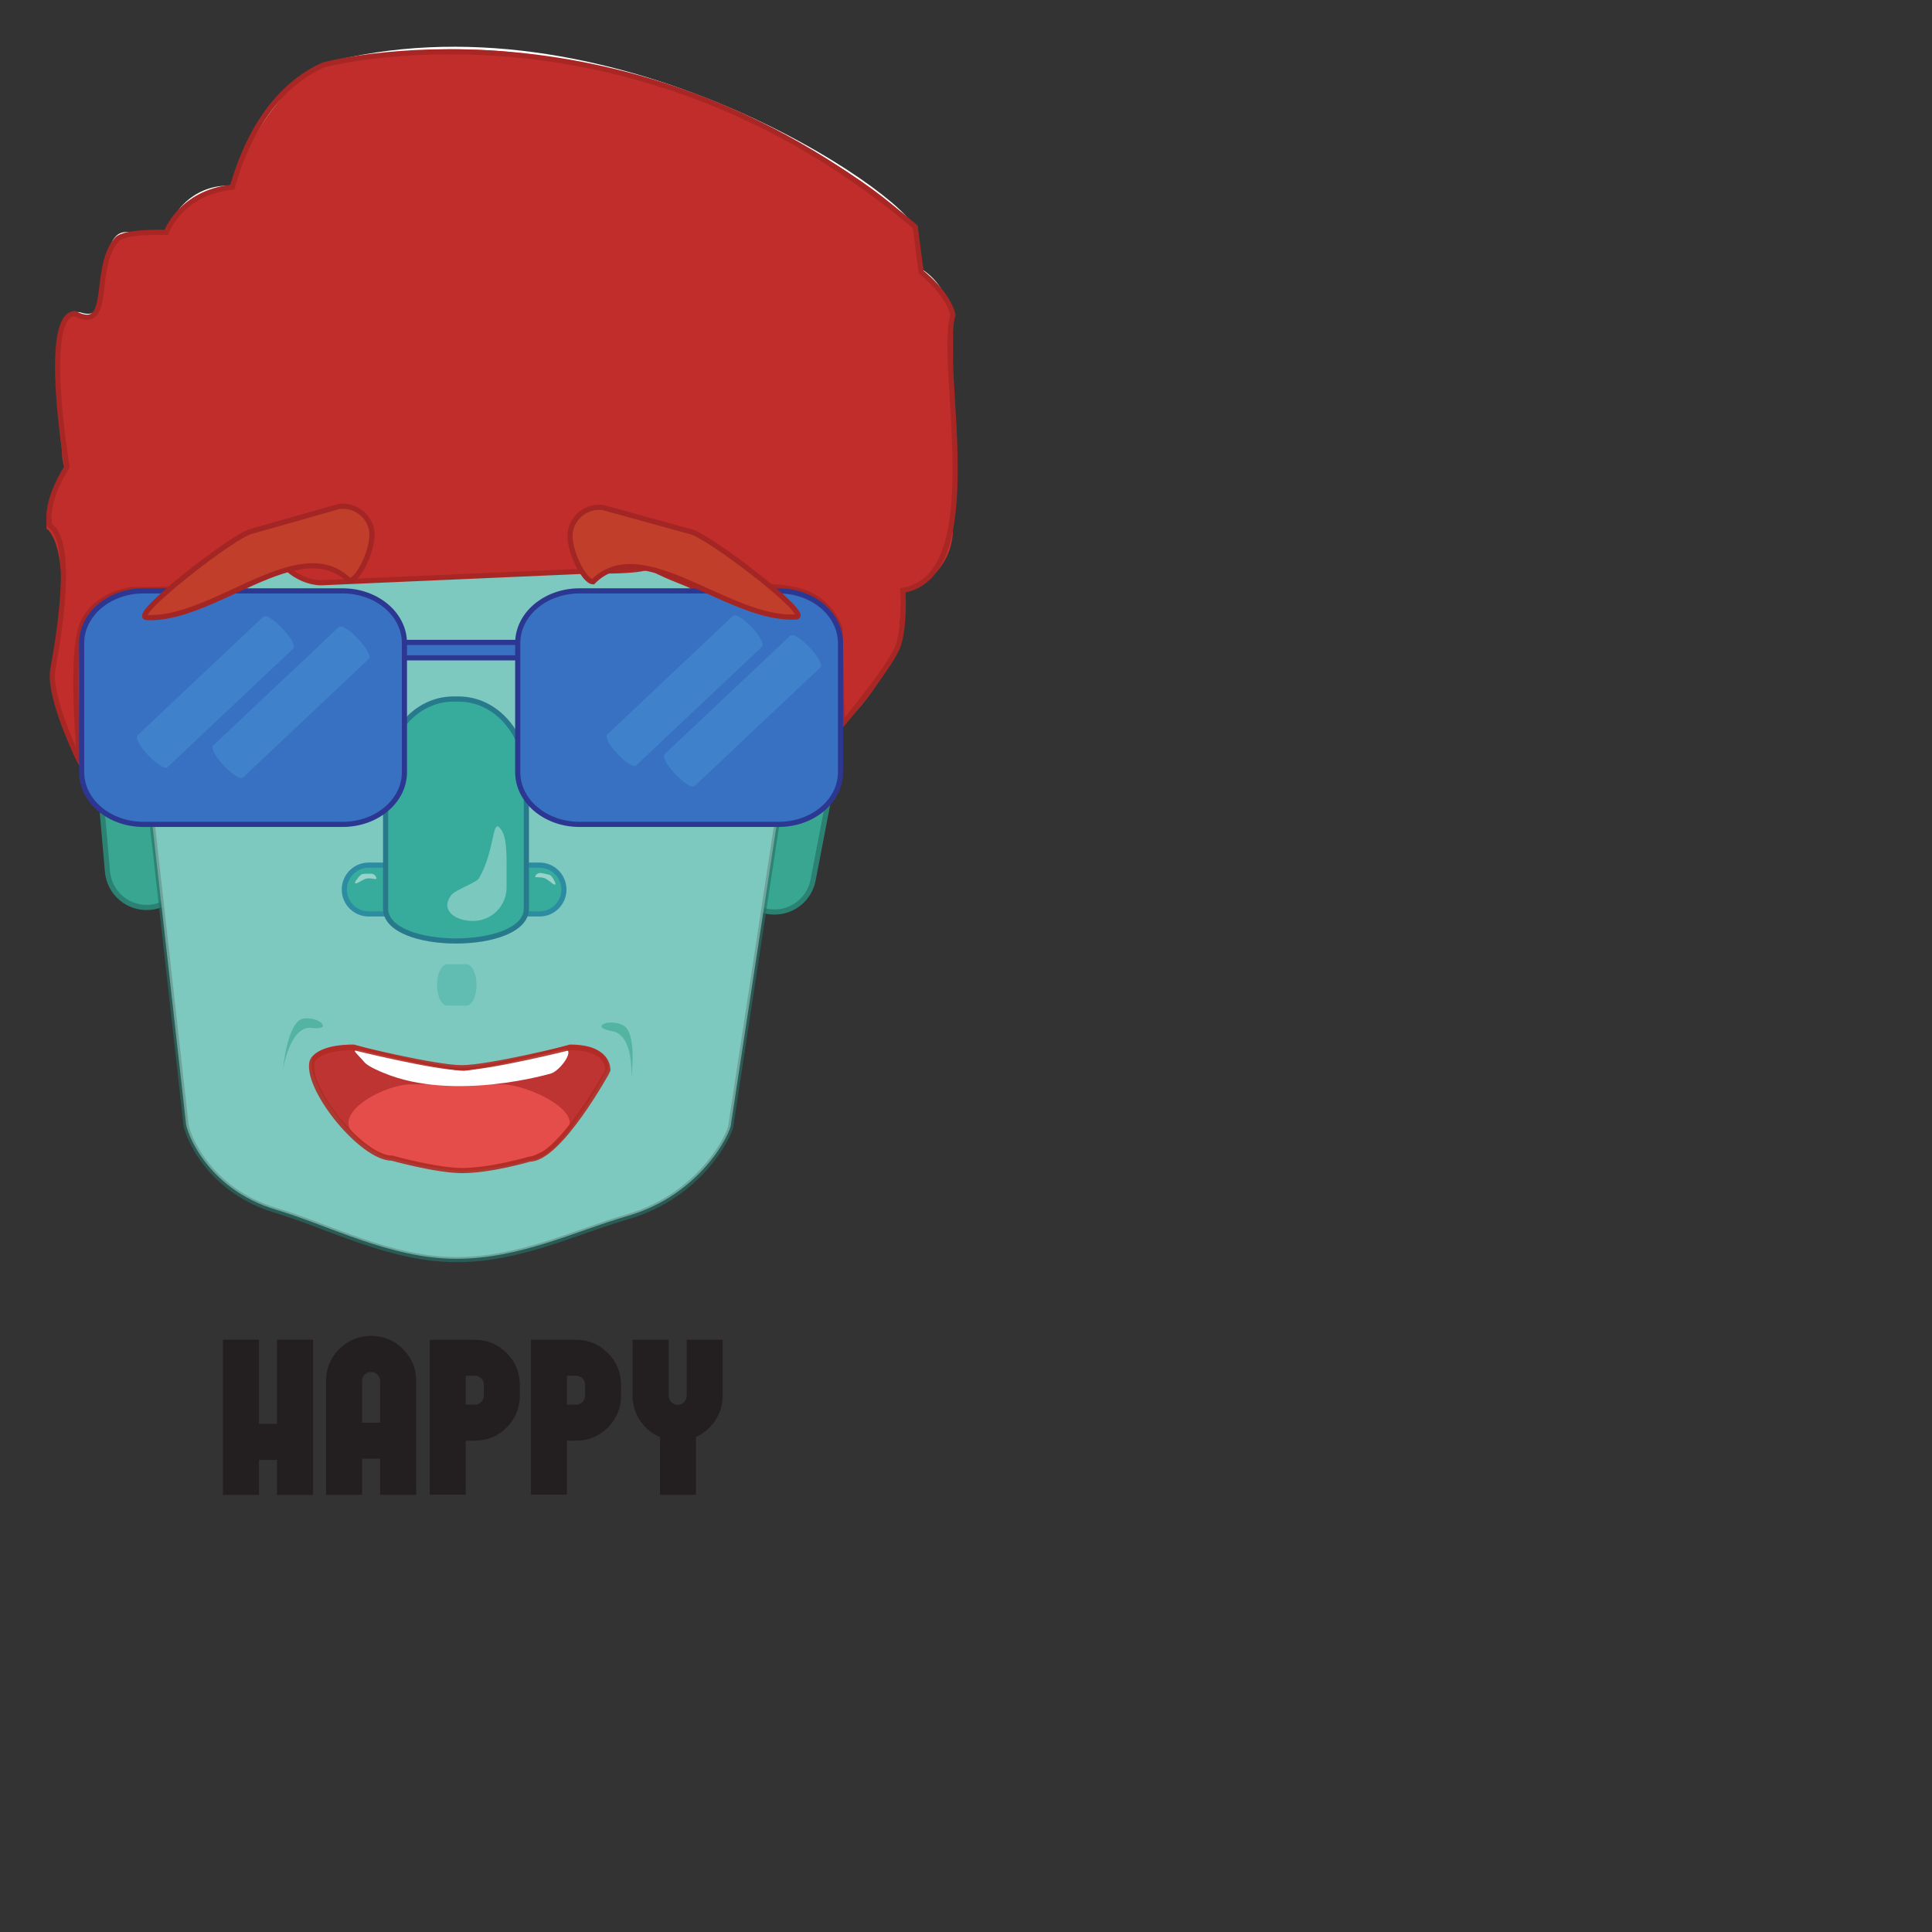 <svg xmlns='http://www.w3.org/2000/svg' id='svg6694'
viewBox='0 0 500 500'>
    <rect x="0" y="0" width="500" height="500" fill="#333333" stroke="none"/>
    <defs id='defs6698'>
        <clipPath id='clipPath6714'>
            <path d='M 0,299.167 H 194.942 V 0 H 0 Z' id='path6712' />
        </clipPath>
        <clipPath id='clipPath6738'>
            <path d='m 82.651,66.07 h 16.747 V 59.376 h -16.747 z' id='path6736'
            />
        </clipPath>
        <clipPath id='clipPath6754'>
            <path d='m 86.461,68.554 h 9.795 v -4.03 h -9.795 z' id='path6752'
            />
        </clipPath>
        <clipPath id='clipPath6790'>
            <path d='M 25.145,236.357 H 156.146 V 54.19 H 25.145 Z' id='path6788'
            />
        </clipPath>
        <clipPath id='clipPath6846'>
            <path d='m 116.792,100.721 h 6.033 V 89.951 h -6.033 z' id='path6844'
            />
        </clipPath>
        <clipPath id='clipPath6862'>
            <path d='m 54.924,101.536 h 7.774 V 91.523 h -7.774 z' id='path6860'
            />
        </clipPath>
        <clipPath id='clipPath6894'>
            <path d='m 84.851,112.035 h 7.667 v -8.021 h -7.667 z' id='path6892'
            />
        </clipPath>
        <clipPath id='clipPath6918'>
            <path d='M 86.847,138.816 H 98.351 V 120.439 H 86.847 Z' id='path6916'
            />
        </clipPath>
        <clipPath id='clipPath6934'>
            <path d='m 68.939,129.623 h 4.146 v -1.902 h -4.146 z' id='path6932'
            />
        </clipPath>
        <clipPath id='clipPath6950'>
            <path d='m 103.898,129.762 h 3.938 v -2.277 h -3.938 z' id='path6948'
            />
        </clipPath>
        <clipPath id='clipPath7066'>
            <path d='m 41.239,177.613 h 30.491 v -29.42 H 41.239 Z' id='path7064'
            />
        </clipPath>
        <clipPath id='clipPath7082'>
            <path d='m 26.573,179.613 h 30.491 v -29.42 H 26.573 Z' id='path7080'
            />
        </clipPath>
        <clipPath id='clipPath7098'>
            <path d='m 128.906,175.947 h 30.492 v -29.421 h -30.492 z' id='path7096'
            />
        </clipPath>
        <clipPath id='clipPath7114'>
            <path d='m 117.757,179.772 h 30.311 v -29.229 h -30.311 z' id='path7112'
            />
        </clipPath>
        <clipPath id='clipPath7130'>
            <path d='M 60.528,96.453 H 118.06 V 71.998 H 60.528 Z' id='path7128'
            />
        </clipPath>
        <clipPath id='clipPath7146'>
            <path d='M 67.649,88.723 H 110.614 V 71.752 H 67.649 Z' id='path7144'
            />
        </clipPath>
        <clipPath id='clipPath7166'>
            <path d='M 59.985,96.359 H 118.518 V 71.481 H 59.985 Z' id='path7164'
            />
        </clipPath>
    </defs>
    <g id='g6702' transform='matrix(1.333 0 0 -1.333 0 398.89)'>
        <g id='g6704' transform='translate(60.784 39.15)'>
            <path d='m 0,0 v -30.15 h -7.007 v 6.81 h -3.491 v -6.81 h -7.007 V 0 h 7.007 v -16.332 h 3.491 V 0 Z'
            id='path6706' fill='#231f20' />
        </g>
        <g id='g6708'>
            <g id='g6710' clipPath='url(#clipPath6714)'>
                <g id='g6716' transform='translate(73.797 23.037)'>
                    <path d='M 0,0 V 8.082 C 0,8.57 -0.171,8.984 -0.513,9.326 -0.854,9.668 -1.262,9.84 -1.733,9.84 -2.222,9.84 -2.637,9.668 -2.979,9.326 -3.32,8.984 -3.491,8.57 -3.491,8.082 V 0 Z m -1.733,16.846 c 2.408,0 4.467,-0.854 6.176,-2.563 1.709,-1.709 2.564,-3.777 2.564,-6.201 V -14.014 H 0 v 7.008 h -3.491 v -7.008 h -7.007 V 8.082 c 0,2.424 0.854,4.492 2.563,6.201 1.709,1.709 3.776,2.563 6.202,2.563'
                    id='path6718' fill='#231f20' />
                </g>
                <g id='g6720' transform='translate(93.939 30.387)'>
                    <path d='M 0,0 C 0,0.488 -0.171,0.902 -0.513,1.244 -0.854,1.586 -1.27,1.758 -1.758,1.758 h -1.758 v -5.615 h 1.758 c 0.488,0 0.904,0.169 1.245,0.511 C -0.171,-3.004 0,-2.588 0,-2.1 Z M 6.982,-2.148 C 6.966,-4.541 6.111,-6.592 4.419,-8.301 2.726,-9.994 0.675,-10.84 -1.733,-10.84 h -1.783 v -10.498 h -6.982 V 8.74 h 8.765 C 0.675,8.723 2.726,7.869 4.419,6.176 6.111,4.482 6.966,2.432 6.982,0.023 Z'
                    id='path6722' fill='#231f20' />
                </g>
                <g id='g6724' transform='translate(113.592 30.387)'>
                    <path d='M 0,0 C 0,0.488 -0.171,0.902 -0.513,1.244 -0.854,1.586 -1.27,1.758 -1.758,1.758 h -1.758 v -5.615 h 1.758 c 0.488,0 0.904,0.169 1.245,0.511 C -0.171,-3.004 0,-2.588 0,-2.1 Z M 6.982,-2.148 C 6.966,-4.541 6.111,-6.592 4.419,-8.301 2.726,-9.994 0.675,-10.84 -1.733,-10.84 h -1.783 v -10.498 h -6.982 V 8.74 h 8.765 C 0.675,8.723 2.726,7.869 4.419,6.176 6.111,4.482 6.966,2.432 6.982,0.023 Z'
                    id='path6726' fill='#231f20' />
                </g>
                <g id='g6728' transform='translate(140.3 39.127)'>
                    <path d='m 0,0 v -10.865 c 0,-1.758 -0.48,-3.362 -1.44,-4.809 -0.928,-1.416 -2.173,-2.474 -3.736,-3.174 v -11.256 h -6.982 v 11.208 c -1.596,0.666 -2.873,1.716 -3.833,3.148 -0.993,1.48 -1.489,3.109 -1.489,4.883 V 0 h 7.006 v -10.865 c 0,-0.489 0.171,-0.903 0.513,-1.244 0.342,-0.342 0.748,-0.514 1.221,-0.514 0.488,0 0.903,0.172 1.245,0.514 0.342,0.341 0.513,0.755 0.513,1.244 V 0 Z'
                    id='path6730' fill='#231f20' />
                </g>
                <g id='g6732'>
                    <g id='g6746'>
                        <g clipPath='url(#clipPath6738)' id='g6744' opacity='0.61'>
                            <g transform='translate(82.651 64.25)' id='g6742'>
                                <path d='M 0,0 C 0,0 6.979,-5.502 14.665,0.377 21.472,5.584 9.61,-4.98 7.278,-4.873 5.029,-4.771 0,0 0,0'
                                id='path6740' fill='#38a690' />
                            </g>
                        </g>
                    </g>
                </g>
                <g id='g6748'>
                    <g id='g6762'>
                        <g clipPath='url(#clipPath6754)' id='g6760' opacity='0.61'>
                            <g transform='translate(96.256 64.523)' id='g6758'>
                                <path d='M 0,0 C 0,0 -3.854,4.035 -7.555,1.654 -11.257,-0.727 -9.91,2.924 -6.845,3.9 -3.78,4.879 0,0 0,0'
                                id='path6756' fill='#38a690' />
                            </g>
                        </g>
                    </g>
                </g>
                <g id='g6764' transform='translate(157.856 128.36)'>
                    <path d='m 0,0 c -0.798,-4.135 -4.795,-6.842 -8.93,-6.045 -4.135,0.797 -6.842,4.795 -6.046,8.93 l 3.216,16.694 c 0.797,4.134 4.795,6.841 8.93,6.045 4.136,-0.797 6.843,-4.795 6.045,-8.93 z'
                    id='path6766' fill='#38a690' />
                </g>
                <g id='g6768' transform='translate(157.856 128.36)'>
                    <path d='m 0,0 c -0.798,-4.135 -4.795,-6.842 -8.93,-6.045 -4.135,0.797 -6.842,4.795 -6.046,8.93 l 3.216,16.694 c 0.797,4.134 4.795,6.841 8.93,6.045 4.136,-0.797 6.843,-4.795 6.045,-8.93 z'
                    id='path6770' fill='none' stroke='#2c8272' strokeMiterlimit='10' />
                </g>
                <g id='g6772' transform='translate(36.059 131.342)'>
                    <path d='m 0,0 c 0.365,-4.195 -2.739,-7.893 -6.935,-8.258 -4.195,-0.365 -7.892,2.74 -8.257,6.936 l -1.475,16.936 c -0.364,4.195 2.74,7.892 6.936,8.258 4.195,0.365 7.892,-2.741 8.257,-6.936 z'
                    id='path6774' fill='#38a690' />
                </g>
                <g id='g6776' transform='translate(36.059 131.342)'>
                    <path d='m 0,0 c 0.365,-4.195 -2.739,-7.893 -6.935,-8.258 -4.195,-0.365 -7.892,2.74 -8.257,6.936 l -1.475,16.936 c -0.364,4.195 2.74,7.892 6.936,8.258 4.195,0.365 7.892,-2.741 8.257,-6.936 z'
                    id='path6778' fill='none' stroke='#2c8272' strokeMiterlimit='10' />
                </g>
                <g id='g6780' transform='translate(141.923 81.047)'>
                    <path d='m 0,0 c 0,-1.723 -5.855,-13.764 -20.023,-17.863 -10.176,-2.946 -20.922,-8.336 -33.254,-8.336 -12.804,0 -24.652,6.424 -35.042,9.527 -13.552,4.045 -17.522,15.295 -17.522,16.969 l -10.436,92.887 c 0,5.919 5.333,48.824 16.872,50.016 0,0 36.331,11.61 48.333,11.61 11.613,0 46.128,-11.61 46.128,-11.61 C 8.389,133.077 13.723,95.828 13.723,89.909 Z'
                    id='path6782' fill='#fff' />
                </g>
                <g id='g6784'>
                    <g id='g6802'>
                        <g clipPath='url(#clipPath6790)' id='g6800' opacity='0.65'>
                            <g transform='translate(141.923 80.912)' id='g6794'>
                                <path d='m 0,0 c 0,-1.725 -5.855,-13.775 -20.023,-17.879 -10.176,-2.947 -20.922,-8.344 -33.254,-8.344 -12.804,0 -24.652,6.43 -35.042,9.537 -13.552,4.047 -17.522,15.307 -17.522,16.985 l -10.436,92.966 c 0,5.925 5.333,48.866 16.872,50.059 0,0 36.331,11.621 48.333,11.621 11.613,0 46.128,-11.62 46.128,-11.62 C 8.389,133.193 13.723,95.912 13.723,89.987 Z'
                                id='path6792' fill='#37ab9c' />
                            </g>
                            <g transform='translate(141.923 80.912)' id='g6798'>
                                <path d='m 0,0 c 0,-1.725 -5.855,-13.775 -20.023,-17.879 -10.176,-2.947 -20.922,-8.344 -33.254,-8.344 -12.804,0 -24.652,6.43 -35.042,9.537 -13.552,4.047 -17.522,15.307 -17.522,16.985 l -10.436,92.966 c 0,5.925 5.333,48.866 16.872,50.059 0,0 36.331,11.621 48.333,11.621 11.613,0 46.128,-11.62 46.128,-11.62 C 8.389,133.193 13.723,95.912 13.723,89.987 Z'
                                id='path6796' fill='none' stroke='#247167' strokeMiterlimit='10' />
                            </g>
                        </g>
                    </g>
                </g>
                <g id='g6804' transform='translate(175.328 204.288)'>
                    <path d='m 0,0 c 0.293,-6.621 -4.838,-12.226 -11.458,-12.518 l -99.569,-4.401 c -6.62,-0.292 -12.226,4.837 -12.518,11.458 l -6.265,63.031 c -0.293,6.621 10.605,23.266 17,25 55.333,15 113.76,-25.49 115,-32 C 4.857,36.57 0,0 0,0'
                    id='path6806' fill='#fff' />
                </g>
                <g id='g6808' transform='translate(61.518 212.857)'>
                    <path d='m 0,0 c 0,-6.628 -5.373,-12 -12,-12 h -25 c -6.627,0 -12,5.372 -12,12 0,0 -3.655,27.89 3.333,25.667 7.333,-2.333 2.04,15.666 8.667,15.666 h 25 c 6.627,0 12,-5.372 12,-12 z'
                    id='path6810' fill='#fff' />
                </g>
                <g id='g6812' transform='translate(41.185 164.858)'>
                    <path d='m 0,0 c -7.667,-0.667 -3.706,-18 -10.334,-18 h -9.333 c -6.627,0 -11.222,19.887 -10.667,23 4.333,24.333 -1.333,28 -1.333,28 0,4.666 2.332,15.666 12,12 h 9.333 c 6.628,0 12,-5.373 12,-12 C 1.666,33 8.229,0.716 0,0'
                    id='path6814' fill='#fff' />
                </g>
                <g id='g6816' transform='translate(161.185 153.69)'>
                    <path d='M 0,0 C 0,-3.773 -3.06,-6.833 -6.833,-6.833 -7.666,1.168 -12,6.061 -12,9.834 L -13.667,57 c 0,3.774 3.06,6.834 6.834,6.834 C -3.06,63.834 0,60.774 0,57 Z'
                    id='path6818' fill='#fff' />
                </g>
                <g id='g6820' transform='translate(174.185 178.858)'>
                    <path d='m 0,0 c 1.667,-4 -10.038,-22 -16.666,-22 l -1.667,3.999 c -6.627,0 -12,5.372 -12,12 v 45 c 0,6.628 5.373,12 12,12 H -9 c 6.628,0 12,-5.372 12,-12 z'
                    id='path6822' fill='#fff' />
                </g>
                <g id='g6824' transform='translate(184.518 197.524)'>
                    <path d='m 0,0 c 0,-6.628 -5.373,-12 -12,-12 h -15.667 c -6.628,0 -12,5.372 -12,12 v 39.333 c 0,6.628 5.372,12 12,12 H -12 c 6.627,0 12,-5.372 12,-12 z'
                    id='path6826' fill='#fff' />
                </g>
                <g id='g6828' transform='translate(165.518 193.19)'>
                    <path d='m 0,0 c 0,-6.627 -5.373,-12 -12,-12 0,0 -15.049,-3.867 -15.667,0 -1.332,8.334 -12,5.373 -12,12 v 39.334 c 0,6.627 5.372,12 12,12 H -12 c 6.627,0 12,-5.373 12,-12 z'
                    id='path6830' fill='#fff' />
                </g>
                <g id='g6832' transform='translate(58.518 247.857)'>
                    <path d='m 0,0 c 0,-6.628 -5.373,-12 -12,-12 h -2.333 c -6.628,0 -12,5.372 -12,12 v 3.333 c 0,6.628 5.372,12 12,12 H -12 c 6.627,0 12,-5.372 12,-12 z'
                    id='path6834' fill='#fff' />
                </g>
                <g id='g6836' transform='translate(54.852 201.19)'>
                    <path d='m 0,0 c 0,-6.627 -5.373,-12 -12,-12 h -3.334 c -6.627,0 -12,5.373 -12,12 v 13.334 c 0,6.627 5.373,12 12,12 H -12 c 6.627,0 12,-5.373 12,-12 z'
                    id='path6838' fill='#fff' />
                </g>
                <g id='g6840'>
                    <g id='g6854'>
                        <g clipPath='url(#clipPath6846)' id='g6852' opacity='0.61'>
                            <g transform='translate(122.564 89.951)' id='g6850'>
                                <path d='m 0,0 c 0,0 0.619,8.373 -3.721,9.104 -4.34,0.73 -0.887,2.523 2.037,1.181 C 1.241,8.947 0,0 0,0'
                                id='path6848' fill='#38a690' />
                            </g>
                        </g>
                    </g>
                </g>
                <g id='g6856'>
                    <g id='g6870'>
                        <g clipPath='url(#clipPath6862)' id='g6868' opacity='0.61'>
                            <g transform='translate(54.924 91.523)' id='g6866'>
                                <path d='M 0,0 C 0,0 1.323,8.68 5.604,8.158 9.887,7.637 7.021,10.461 3.943,9.951 0.864,9.443 0,0 0,0'
                                id='path6864' fill='#38a690' />
                            </g>
                        </g>
                    </g>
                </g>
                <g id='g6872' transform='translate(109.481 126.541)'>
                    <path d='m 0,0 c 0,-2.615 -2.121,-4.736 -4.736,-4.736 h -2.916 c -2.616,0 -4.737,2.121 -4.737,4.736 0,2.617 2.121,4.736 4.737,4.736 h 2.916 C -2.121,4.736 0,2.617 0,0'
                    id='path6874' fill='#37ab9c' />
                </g>
                <g id='g6876' transform='translate(109.481 126.541)'>
                    <path d='m 0,0 c 0,-2.615 -2.121,-4.736 -4.736,-4.736 h -2.916 c -2.616,0 -4.737,2.121 -4.737,4.736 0,2.617 2.121,4.736 4.737,4.736 h 2.916 C -2.121,4.736 0,2.617 0,0 Z'
                    id='path6878' fill='none' stroke='#2c8ca1' strokeMiterlimit='10' />
                </g>
                <g id='g6880' transform='translate(79.238 126.541)'>
                    <path d='m 0,0 c 0,-2.615 -2.121,-4.736 -4.736,-4.736 h -2.915 c -2.616,0 -4.737,2.121 -4.737,4.736 0,2.617 2.121,4.736 4.737,4.736 h 2.915 C -2.121,4.736 0,2.617 0,0'
                    id='path6882' fill='#37ab9c' />
                </g>
                <g id='g6884' transform='translate(79.238 126.541)'>
                    <path d='m 0,0 c 0,-2.615 -2.121,-4.736 -4.736,-4.736 h -2.915 c -2.616,0 -4.737,2.121 -4.737,4.736 0,2.617 2.121,4.736 4.737,4.736 h 2.915 C -2.121,4.736 0,2.617 0,0 Z'
                    id='path6886' fill='none' stroke='#2c8ca1' strokeMiterlimit='10' />
                </g>
                <g id='g6888'>
                    <g id='g6902'>
                        <g clipPath='url(#clipPath6894)' id='g6900' opacity='0.4'>
                            <g transform='translate(92.518 108.025)' id='g6898'>
                                <path d='m 0,0 c 0,-2.217 -0.888,-4.012 -1.982,-4.012 h -3.703 c -1.094,0 -1.982,1.795 -1.982,4.012 0,2.215 0.888,4.01 1.982,4.01 h 3.703 C -0.888,4.01 0,2.215 0,0'
                                id='path6896' fill='#37ab9c' />
                            </g>
                        </g>
                    </g>
                </g>
                <g id='g6904' transform='translate(102.194 122.813)'>
                    <path d='m 0,0 c 0,-8.346 -27.327,-8.346 -27.327,0 v 25.602 c 0,8.345 5.872,15.109 13.117,15.109 h 1.093 C -5.872,40.711 0,33.947 0,25.602 Z'
                    id='path6906' fill='#37ab9c' />
                </g>
                <g id='g6908' transform='translate(102.194 122.813)'>
                    <path d='m 0,0 c 0,-8.346 -27.327,-8.346 -27.327,0 v 25.602 c 0,8.345 5.872,15.109 13.117,15.109 h 1.093 C -5.872,40.711 0,33.947 0,25.602 Z'
                    id='path6910' fill='none' stroke='#27798c' strokeMiterlimit='10' />
                </g>
                <g id='g6912'>
                    <g id='g6926'>
                        <g clipPath='url(#clipPath6918)' id='g6924' opacity='0.34'>
                            <g transform='translate(98.35 126.94)' id='g6922'>
                                <path d='m 0,0 c 0,-3.59 -2.91,-6.5 -6.5,-6.5 -3.59,0 -6.412,2.135 -4.25,5 0.822,1.09 4.875,2.395 5.406,3.313 2.922,5.046 2.594,11.125 3.875,9.906 C -0.166,10.48 0,8.09 0,4.5 Z'
                                id='path6920' fill='#fff' />
                            </g>
                        </g>
                    </g>
                </g>
                <g id='g6928'>
                    <g id='g6942'>
                        <g clipPath='url(#clipPath6934)' id='g6940' opacity='0.48'>
                            <g transform='translate(73.085 128.684)' id='g6938'>
                                <path d='m 0,0 c 0.04,-0.297 -0.907,0.129 -1.816,0.006 -0.909,-0.121 -2.599,-1.631 -2.292,-0.625 0,0 0.866,1.422 1.459,1.5 0.372,0.051 1.432,0.049 1.432,0.049 C -0.624,1.01 -0.079,0.594 0,0'
                                id='path6936' fill='#fff' />
                            </g>
                        </g>
                    </g>
                </g>
                <g id='g6944'>
                    <g id='g6958'>
                        <g clipPath='url(#clipPath6950)' id='g6956' opacity='0.48'>
                            <g transform='translate(103.904 129.078)' id='g6954'>
                                <path d='m 0,0 c -0.094,-0.264 0.915,-0.045 1.786,-0.316 0.871,-0.272 2.257,-1.948 2.139,-0.977 0,0 -0.591,1.447 -1.159,1.625 -0.357,0.111 -1.4,0.299 -1.4,0.299 C 0.797,0.807 0.186,0.525 0,0'
                                id='path6952' fill='#fff' />
                            </g>
                        </g>
                    </g>
                </g>
                <g id='g6960' transform='translate(175.328 203.288)'>
                    <path d='m 0,0 c 0.293,-6.621 -4.838,-12.226 -11.458,-12.518 l -99.569,-4.401 c -6.62,-0.292 -12.226,4.837 -12.518,11.458 l -6.265,63.031 c -0.293,6.621 10.605,23.266 17,25 55.333,15 113.76,-25.49 115,-32 C 4.857,36.57 0,0 0,0'
                    id='path6962' fill='#c02d2b' />
                </g>
                <g id='g6964' transform='translate(175.328 203.288)'>
                    <path d='m 0,0 c 0.293,-6.621 -4.838,-12.226 -11.458,-12.518 l -99.569,-4.401 c -6.62,-0.292 -12.226,4.837 -12.518,11.458 l -6.265,63.031 c -0.293,6.621 10.605,23.266 17,25 55.333,15 113.76,-25.49 115,-32 C 4.857,36.57 0,0 0,0 Z'
                    id='path6966' fill='none' stroke='#c02d2b' strokeMiterlimit='10' />
                </g>
                <g id='g6968' transform='translate(61.518 211.857)'>
                    <path d='m 0,0 c 0,-6.628 -5.373,-12 -12,-12 h -25 c -6.627,0 -12,5.372 -12,12 0,0 -3.655,27.89 3.333,25.667 7.333,-2.333 2.04,15.666 8.667,15.666 h 25 c 6.627,0 12,-5.372 12,-12 z'
                    id='path6970' fill='#c02d2b' />
                </g>
                <g id='g6972' transform='translate(61.518 211.857)'>
                    <path d='m 0,0 c 0,-6.628 -5.373,-12 -12,-12 h -25 c -6.627,0 -12,5.372 -12,12 0,0 -3.655,27.89 3.333,25.667 7.333,-2.333 2.04,15.666 8.667,15.666 h 25 c 6.627,0 12,-5.372 12,-12 z'
                    id='path6974' fill='none' stroke='#c02d2b' strokeMiterlimit='10' />
                </g>
                <g id='g6976' transform='translate(41.185 163.858)'>
                    <path d='m 0,0 c -7.667,-0.667 -3.706,-18 -10.334,-18 h -9.333 c -6.627,0 -11.222,19.887 -10.667,23 4.333,24.333 -1.333,28 -1.333,28 0,4.666 2.332,15.666 12,12 h 9.333 c 6.628,0 12,-5.373 12,-12 C 1.666,33 8.229,0.716 0,0'
                    id='path6978' fill='#c02d2b' />
                </g>
                <g id='g6980' transform='translate(41.185 163.858)'>
                    <path d='m 0,0 c -7.667,-0.667 -3.706,-18 -10.334,-18 h -9.333 c -6.627,0 -11.222,19.887 -10.667,23 4.333,24.333 -1.333,28 -1.333,28 0,4.666 2.332,15.666 12,12 h 9.333 c 6.628,0 12,-5.373 12,-12 C 1.666,33 8.229,0.716 0,0 Z'
                    id='path6982' fill='none' stroke='#c02d2b' strokeMiterlimit='10' />
                </g>
                <g id='g6984' transform='translate(161.185 152.69)'>
                    <path d='M 0,0 C 0,-3.773 -3.06,-6.833 -6.833,-6.833 -7.666,1.168 -12,6.061 -12,9.834 L -13.667,57 c 0,3.774 3.06,6.834 6.834,6.834 C -3.06,63.834 0,60.774 0,57 Z'
                    id='path6986' fill='#c02d2b' />
                </g>
                <g id='g6988' transform='translate(161.185 152.69)'>
                    <path d='M 0,0 C 0,-3.773 -3.06,-6.833 -6.833,-6.833 -7.666,1.168 -12,6.061 -12,9.834 L -13.667,57 c 0,3.774 3.06,6.834 6.834,6.834 C -3.06,63.834 0,60.774 0,57 Z'
                    id='path6990' fill='none' stroke='#c02d2b' strokeMiterlimit='10' />
                </g>
                <g id='g6992' transform='translate(174.185 177.858)'>
                    <path d='m 0,0 c 1.667,-4 -10.038,-22 -16.666,-22 l -1.667,3.999 c -6.627,0 -12,5.372 -12,12 v 45 c 0,6.628 5.373,12 12,12 H -9 c 6.628,0 12,-5.372 12,-12 z'
                    id='path6994' fill='#c02d2b' />
                </g>
                <g id='g6996' transform='translate(174.185 177.858)'>
                    <path d='m 0,0 c 1.667,-4 -10.038,-22 -16.666,-22 l -1.667,3.999 c -6.627,0 -12,5.372 -12,12 v 45 c 0,6.628 5.373,12 12,12 H -9 c 6.628,0 12,-5.372 12,-12 z'
                    id='path6998' fill='none' stroke='#c02d2b' strokeMiterlimit='10' />
                </g>
                <g id='g7000' transform='translate(184.518 196.524)'>
                    <path d='m 0,0 c 0,-6.628 -5.373,-12 -12,-12 h -15.667 c -6.628,0 -12,5.372 -12,12 v 39.333 c 0,6.628 5.372,12 12,12 H -12 c 6.627,0 12,-5.372 12,-12 z'
                    id='path7002' fill='#c02d2b' />
                </g>
                <g id='g7004' transform='translate(184.518 196.524)'>
                    <path d='m 0,0 c 0,-6.628 -5.373,-12 -12,-12 h -15.667 c -6.628,0 -12,5.372 -12,12 v 39.333 c 0,6.628 5.372,12 12,12 H -12 c 6.627,0 12,-5.372 12,-12 z'
                    id='path7006' fill='none' stroke='#c02d2b' strokeMiterlimit='10' />
                </g>
                <g id='g7008' transform='translate(165.518 192.19)'>
                    <path d='m 0,0 c 0,-6.627 -5.373,-12 -12,-12 0,0 -15.049,-3.867 -15.667,0 -1.332,8.334 -12,5.373 -12,12 v 39.334 c 0,6.627 5.372,12 12,12 H -12 c 6.627,0 12,-5.373 12,-12 z'
                    id='path7010' fill='#c02d2b' />
                </g>
                <g id='g7012' transform='translate(165.518 192.19)'>
                    <path d='m 0,0 c 0,-6.627 -5.373,-12 -12,-12 0,0 -15.049,-3.867 -15.667,0 -1.332,8.334 -12,5.373 -12,12 v 39.334 c 0,6.627 5.372,12 12,12 H -12 c 6.627,0 12,-5.373 12,-12 z'
                    id='path7014' fill='none' stroke='#c02d2b' strokeMiterlimit='10' />
                </g>
                <g id='g7016' transform='translate(58.518 246.857)'>
                    <path d='m 0,0 c 0,-6.628 -5.373,-12 -12,-12 h -2.333 c -6.628,0 -12,5.372 -12,12 v 3.333 c 0,6.628 5.372,12 12,12 H -12 c 6.627,0 12,-5.372 12,-12 z'
                    id='path7018' fill='#c02d2b' />
                </g>
                <g id='g7020' transform='translate(58.518 246.857)'>
                    <path d='m 0,0 c 0,-6.628 -5.373,-12 -12,-12 h -2.333 c -6.628,0 -12,5.372 -12,12 v 3.333 c 0,6.628 5.372,12 12,12 H -12 c 6.627,0 12,-5.372 12,-12 z'
                    id='path7022' fill='none' stroke='#c02d2b' strokeMiterlimit='10' />
                </g>
                <g id='g7024' transform='translate(54.852 200.19)'>
                    <path d='m 0,0 c 0,-6.627 -5.373,-12 -12,-12 h -3.334 c -6.627,0 -12,5.373 -12,12 v 13.334 c 0,6.627 5.373,12 12,12 H -12 c 6.627,0 12,-5.373 12,-12 z'
                    id='path7026' fill='#c02d2b' />
                </g>
                <g id='g7028' transform='translate(54.852 200.19)'>
                    <path d='m 0,0 c 0,-6.627 -5.373,-12 -12,-12 h -3.334 c -6.627,0 -12,5.373 -12,12 v 13.334 c 0,6.627 5.373,12 12,12 H -12 c 6.627,0 12,-5.373 12,-12 z'
                    id='path7030' fill='none' stroke='#c02d2b' strokeMiterlimit='10' />
                </g>
                <g id='g7032' transform='translate(15.518 151.358)'>
                    <path d='m 0,0 c 0,0 -6.25,12.5 -5.25,18 1,5.5 4.359,24.418 -0.57,27.834 C -7,50.5 -2.5,57.25 -2.5,57.25 c 0,0 -5,29.5 1.5,29.75 7.583,-3.834 3.202,8.803 8.208,14.416 1.476,1.655 9.542,1.334 9.542,1.334 0,0 2.833,7.791 12.833,8.791 4,14 11.107,20.824 17.75,23.75 4.625,1.25 61.5,13.875 114.847,-31.457 0.57,-4.584 1.153,-8.793 1.153,-8.793 0,0 5.087,-3.891 6.167,-8.291 -2.998,-9.584 7.373,-50.581 -9.75,-53.5 0.25,-3 0.046,-8.444 -1,-11 C 157.002,17.98 148,7.25 148,7.25 l -0.417,18.541 c 0,0 -1.643,5.878 -8.25,7.5 -7.202,1.767 -17.693,-0.242 -19.75,0.5 -2.766,1.245 -7,2.625 -9,4.125 -2.125,-1.125 -11.125,-0.875 -11.125,-0.875 L 47,34.75 c 0,0 -6.167,-0.459 -10.042,7.166 -1.375,-4.5 -7.375,-5.125 -7.375,-5.125 L 29.621,33.579 9.958,33.416 c 0,0 -6.75,-0.75 -9.375,-6.375 C -2.145,21.196 0,0 0,0'
                    id='path7034' fill='none' stroke='#a82725' strokeMiterlimit='10' />
                </g>
                <g id='g7036' transform='translate(109.184 173.025)'>
                    <path d='m 0,0 c 0,-0.829 -0.672,-1.5 -1.5,-1.5 h -34.667 c -0.828,0 -1.5,0.671 -1.5,1.5 0,0.829 0.672,1.5 1.5,1.5 H -1.5 C -0.672,1.5 0,0.829 0,0'
                    id='path7038' fill='#3871c1' />
                </g>
                <g id='g7040' transform='translate(109.184 173.025)'>
                    <path d='m 0,0 c 0,-0.829 -0.672,-1.5 -1.5,-1.5 h -34.667 c -0.828,0 -1.5,0.671 -1.5,1.5 0,0.829 0.672,1.5 1.5,1.5 H -1.5 C -0.672,1.5 0,0.829 0,0 Z'
                    id='path7042' fill='none' stroke='#2c3792' strokeMiterlimit='10' />
                </g>
                <g id='g7044' transform='translate(163.183 149.327)'>
                    <path d='m 0,0 c 0,-5.598 -5.372,-10.137 -12,-10.137 h -38.667 c -6.627,0 -12,4.539 -12,10.137 v 25.061 c 0,5.597 5.373,10.136 12,10.136 H -12 c 6.628,0 12,-4.539 12,-10.136 z'
                    id='path7046' fill='#3871c1' />
                </g>
                <g id='g7048' transform='translate(163.183 149.327)'>
                    <path d='m 0,0 c 0,-5.598 -5.372,-10.137 -12,-10.137 h -38.667 c -6.627,0 -12,4.539 -12,10.137 v 25.061 c 0,5.597 5.373,10.136 12,10.136 H -12 c 6.628,0 12,-4.539 12,-10.136 z'
                    id='path7050' fill='none' stroke='#2c3792' strokeMiterlimit='10' />
                </g>
                <g id='g7052' transform='translate(78.518 149.327)'>
                    <path d='m 0,0 c 0,-5.598 -5.372,-10.137 -12,-10.137 h -38.667 c -6.627,0 -12,4.539 -12,10.137 v 25.061 c 0,5.597 5.373,10.136 12,10.136 H -12 c 6.628,0 12,-4.539 12,-10.136 z'
                    id='path7054' fill='#3871c1' />
                </g>
                <g id='g7056' transform='translate(78.518 149.327)'>
                    <path d='m 0,0 c 0,-5.598 -5.372,-10.137 -12,-10.137 h -38.667 c -6.627,0 -12,4.539 -12,10.137 v 25.061 c 0,5.597 5.373,10.136 12,10.136 H -12 c 6.628,0 12,-4.539 12,-10.136 z'
                    id='path7058' fill='none' stroke='#2c3792' strokeMiterlimit='10' />
                </g>
                <g id='g7060'>
                    <g id='g7074'>
                        <g clipPath='url(#clipPath7066)' id='g7072' opacity='0.26'>
                            <g transform='translate(47.225 148.32)' id='g7070'>
                                <path d='m 0,0 c -1.147,-1.082 -6.983,5.103 -5.837,6.187 l 24.358,22.98 c 1.148,1.082 6.985,-5.104 5.836,-6.186 z'
                                id='path7068' fill='#50ade5' />
                            </g>
                        </g>
                    </g>
                </g>
                <g id='g7076'>
                    <g id='g7090'>
                        <g clipPath='url(#clipPath7082)' id='g7088' opacity='0.26'>
                            <g transform='translate(32.559 150.32)' id='g7086'>
                                <path d='m 0,0 c -1.147,-1.082 -6.983,5.103 -5.837,6.187 l 24.358,22.98 c 1.148,1.082 6.985,-5.104 5.836,-6.186 z'
                                id='path7084' fill='#50ade5' />
                            </g>
                        </g>
                    </g>
                </g>
                <g id='g7092'>
                    <g id='g7106'>
                        <g clipPath='url(#clipPath7098)' id='g7104' opacity='0.26'>
                            <g transform='translate(134.892 146.653)' id='g7102'>
                                <path d='m 0,0 c -1.147,-1.082 -6.983,5.104 -5.837,6.186 l 24.358,22.982 c 1.148,1.081 6.985,-5.105 5.836,-6.186 z'
                                id='path7100' fill='#50ade5' />
                            </g>
                        </g>
                    </g>
                </g>
                <g id='g7108'>
                    <g id='g7122'>
                        <g clipPath='url(#clipPath7114)' id='g7120' opacity='0.26'>
                            <g transform='translate(123.558 150.673)' id='g7118'>
                                <path d='m 0,0 c -1.147,-1.081 -6.795,4.904 -5.648,5.987 l 24.357,22.982 c 1.148,1.081 6.797,-4.906 5.648,-5.988 z'
                                id='path7116' fill='#50ade5' />
                            </g>
                        </g>
                    </g>
                </g>
                <g id='g7124'>
                    <g id='g7138'>
                        <g clipPath='url(#clipPath7130)' id='g7136' opacity='0.95'>
                            <g transform='translate(103.184 74.137)' id='g7134'>
                                <path d='m 0,0 c 0,0 -7.783,-2.139 -13.43,-2.139 -4.919,0 -13.32,2.327 -13.32,2.327 -5.771,0 -16.728,13.544 -15.856,19.08 0.212,1.355 2.357,3.048 8.128,3.048 0,0 15.805,-4.509 20.921,-4.509 5.371,0 21.03,4.509 21.03,4.509 5.773,0 7.403,-2.328 7.403,-4.574 C 14.876,17.742 5.772,0 0,0'
                                id='path7132' fill='#c02d2b' />
                            </g>
                        </g>
                    </g>
                </g>
                <g id='g7140'>
                    <g id='g7154'>
                        <g clipPath='url(#clipPath7146)' id='g7152' opacity='0.75'>
                            <g transform='translate(89.56 71.752)' id='g7150'>
                                <path d='m 0,0 -14.71,2.986 c -4.25,2.012 -5.873,2.864 -7,5.51 -1.641,3.852 7.168,8.475 12,8.475 h 17.5 c 4.832,0 15.03,-4.76 13,-8.475 C 18.633,4.547 13.5,1.695 0,0'
                                id='path7148' fill='#f25651' />
                            </g>
                        </g>
                    </g>
                </g>
                <g id='g7156' transform='translate(107.034 90.844)'>
                    <path d='m 0,0 c 0,0 -18.811,-5.611 -32.506,0.078 -0.634,0.262 -3.051,1.244 -3.761,2.078 -1.759,2.071 -2.639,2.371 -1.011,2.442 0,0 17.551,-4.207 20.334,-4.084 C -14.22,0.631 2.479,4.67 2.479,4.67 4.788,4.768 1.816,0.641 0,0'
                    id='path7158' fill='#fff' />
                </g>
                <g id='g7160'>
                    <g id='g7174'>
                        <g clipPath='url(#clipPath7166)' id='g7172' opacity='0.9'>
                            <g transform='translate(102.85 74.209)' id='g7170'>
                                <path d='m 0,0 c 0,0 -7.491,-2.227 -13.139,-2.229 -4.918,0 -13.611,2.411 -13.611,2.411 -5.772,0 -16.436,13.086 -15.564,18.492 0.212,1.322 2.356,2.976 8.128,2.976 0,0 15.809,-3.916 20.962,-3.916 5.335,0 20.988,3.916 20.988,3.916 5.773,0 7.403,-2.273 7.403,-4.466 C 15.167,17.184 5.771,0 0,0 Z'
                                id='path7168' fill='none' stroke='#b02a22' strokeMiterlimit='10' />
                            </g>
                        </g>
                    </g>
                </g>
                <g id='g7176' transform='translate(154.567 179.467)'>
                    <path d='m 0,0 c -13.02,-0.816 -29.928,16.503 -39.439,6.82 -1.877,0.128 -4.844,6.453 -4.422,9.554 0.42,3.101 3.274,5.274 6.377,4.856 l 16.861,-4.643 C -17.521,16.167 3.395,0.211 0,0'
                    id='path7178' fill='#c13f2a' />
                </g>
                <g id='g7180' transform='translate(154.567 179.467)'>
                    <path d='m 0,0 c -13.02,-0.816 -29.928,16.503 -39.439,6.82 -1.877,0.128 -4.844,6.453 -4.422,9.554 0.42,3.101 3.274,5.274 6.377,4.856 l 16.861,-4.643 C -17.521,16.167 3.395,0.211 0,0 Z'
                    id='path7182' fill='none' stroke='#a32524' strokeMiterlimit='10' />
                </g>
                <g id='g7184' transform='translate(28.45 179.352)'>
                    <path d='m 0,0 c 13.029,-0.706 29.789,16.757 39.384,7.153 1.874,0.144 4.787,6.493 4.34,9.591 -0.447,3.098 -3.32,5.247 -6.417,4.8 L 20.484,16.762 C 17.386,16.314 -3.396,0.184 0,0'
                    id='path7186' fill='#c13f2a' />
                </g>
                <g id='g7188' transform='translate(28.45 179.352)'>
                    <path d='m 0,0 c 13.029,-0.706 29.789,16.757 39.384,7.153 1.874,0.144 4.787,6.493 4.34,9.591 -0.447,3.098 -3.32,5.247 -6.417,4.8 L 20.484,16.762 C 17.386,16.314 -3.396,0.184 0,0 Z'
                    id='path7190' fill='none' stroke='#a32524' strokeMiterlimit='10' />
                </g>
            </g>
        </g>
    </g>
</svg>
